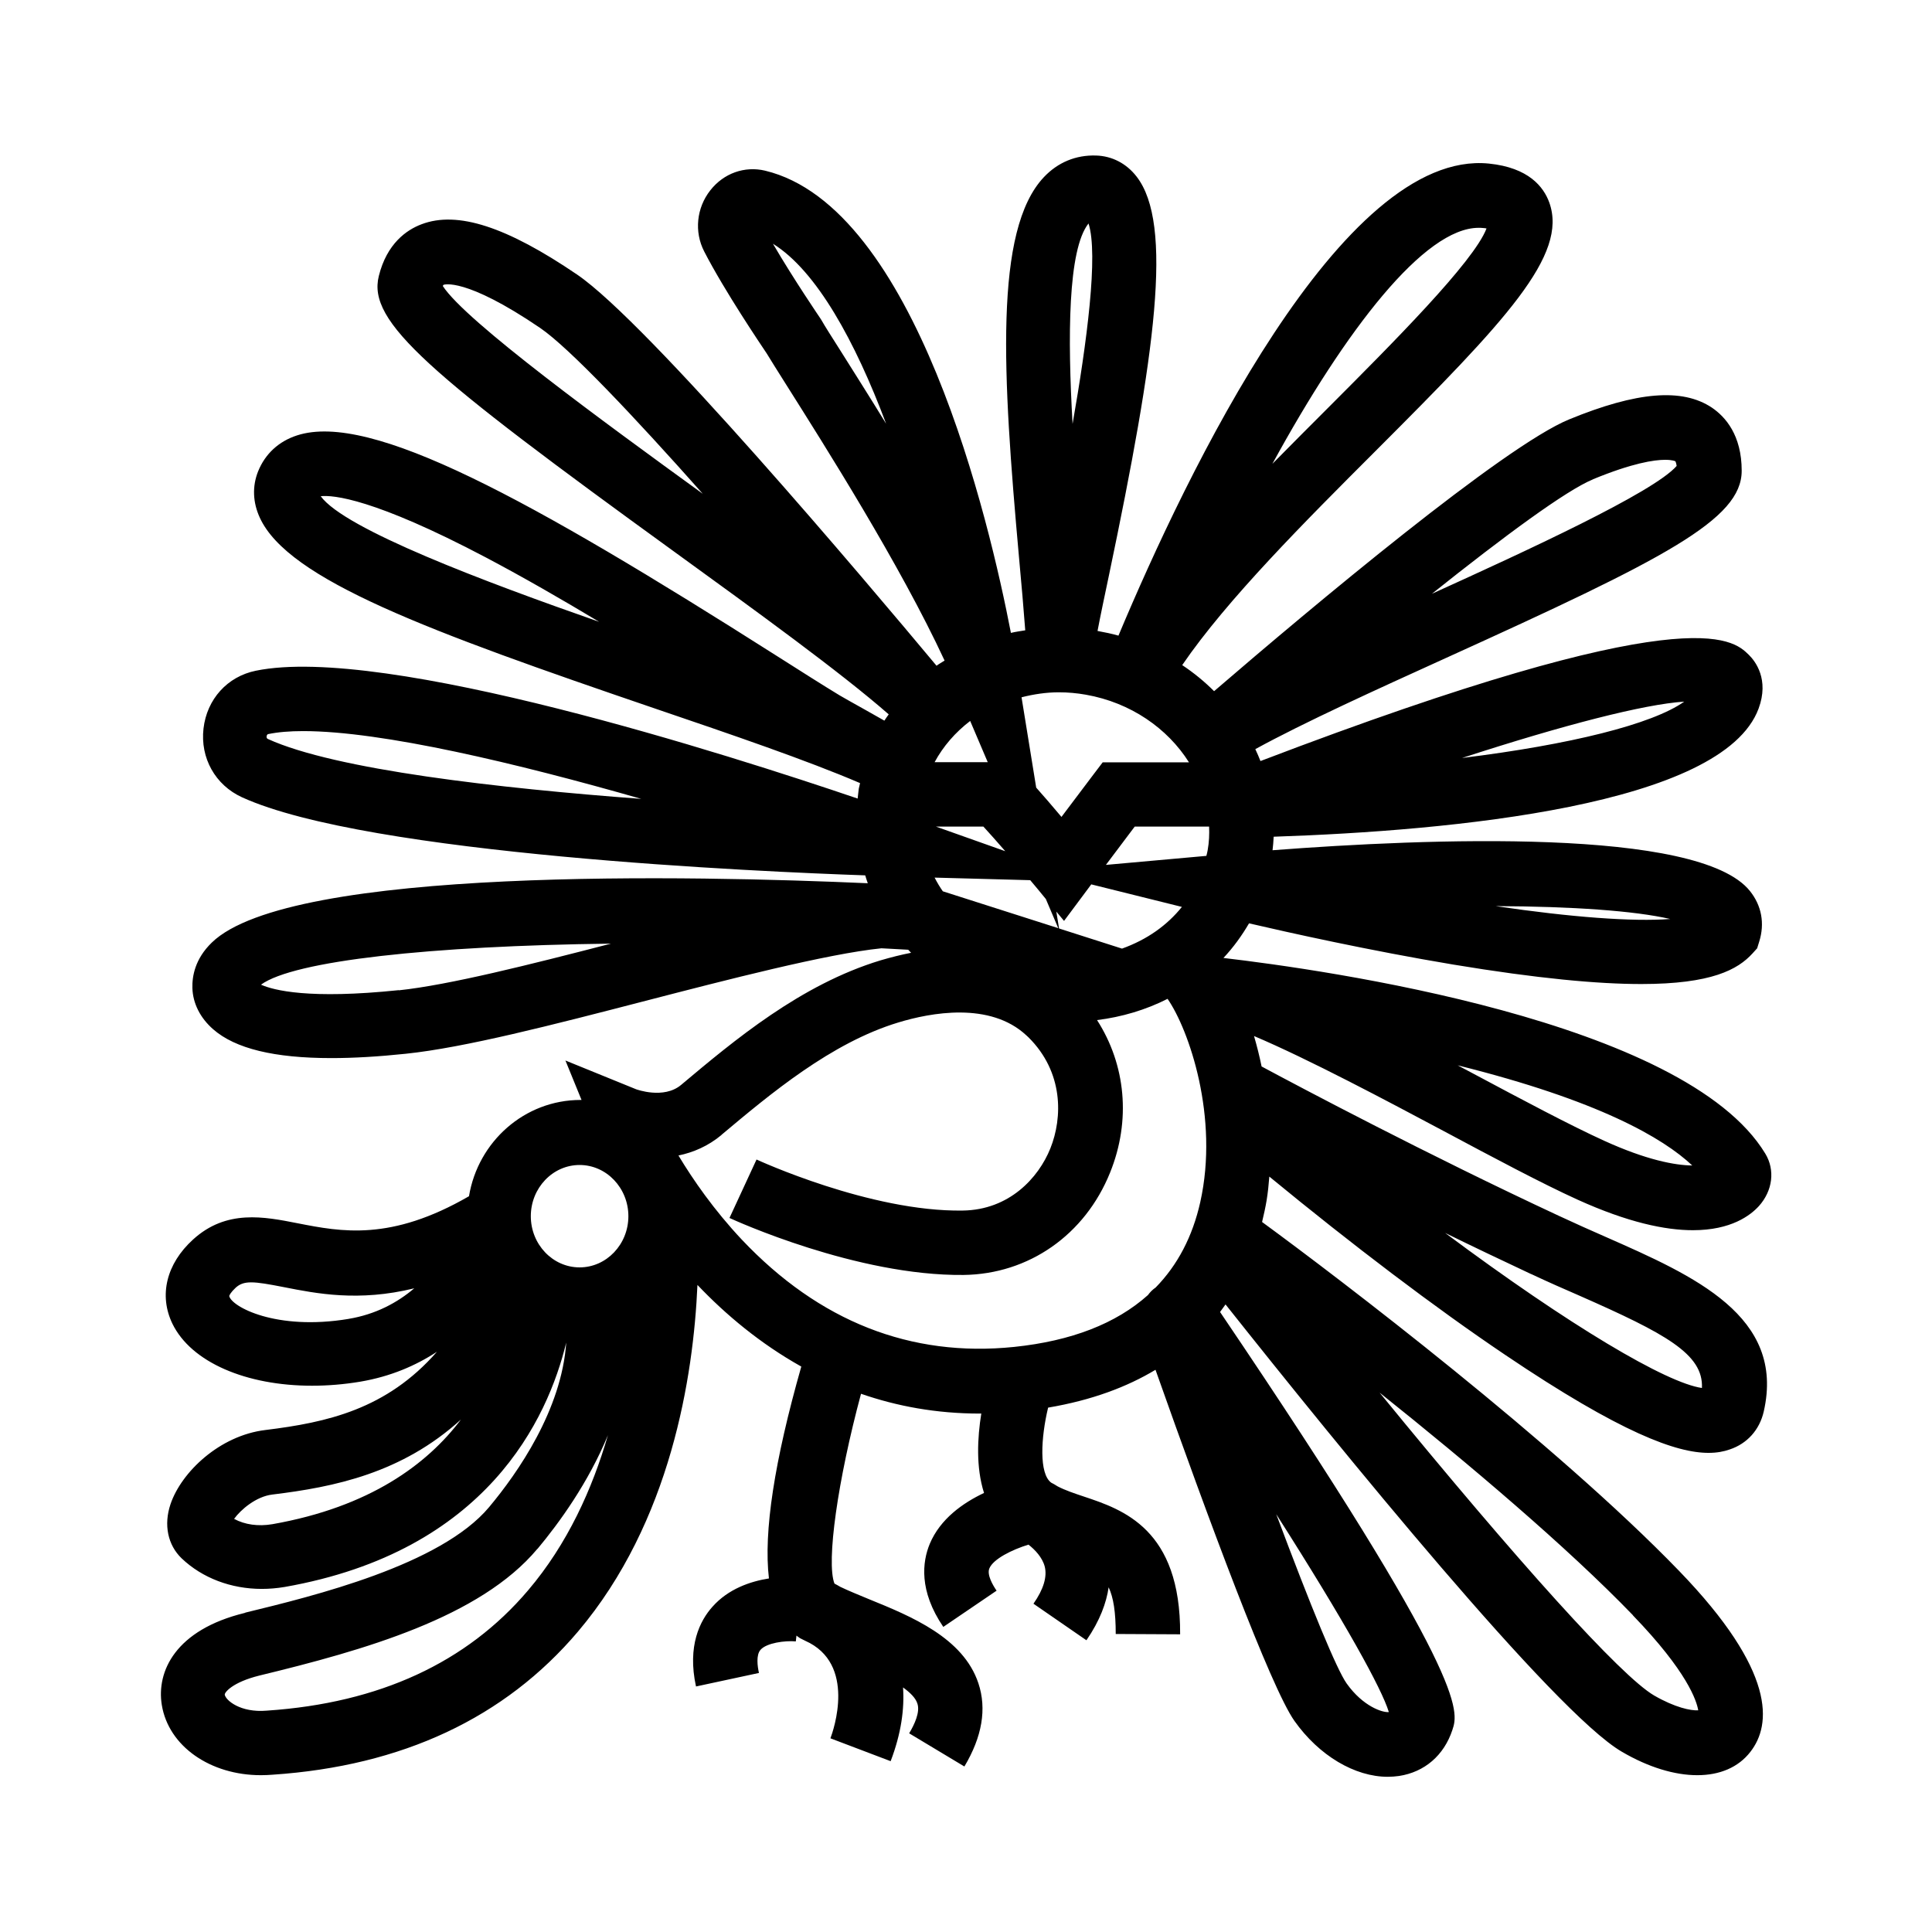 <?xml version="1.0" encoding="UTF-8"?>
<svg id="Livello_3" data-name="Livello 3" xmlns="http://www.w3.org/2000/svg" viewBox="0 0 120 120">
  <path d="m15.21,100.18c-4.32,1.05-5.5,3.64-5.16,5.72.42,2.57,3.02,4.36,6.15,4.36.24,0,.49-.01.73-.03,8.05-.54,14.43-3.53,18.97-8.89,5.77-6.82,7.17-15.85,7.42-21.53,1.76,1.85,3.91,3.65,6.45,5.07-1.67,5.87-2.35,10.27-2.01,13.16-1.14.18-2.52.64-3.51,1.76-.77.86-1.57,2.42-1.02,4.95l3.91-.84c-.09-.4-.19-1.12.1-1.44.38-.43,1.52-.58,2.19-.52l.04-.36c.07.05.14.11.22.16.1.06.22.1.32.16,3.21,1.42,1.75,5.58,1.57,6.06l3.74,1.42c.66-1.73.86-3.25.77-4.58.44.32.78.65.89,1,.18.53-.18,1.3-.51,1.85l3.43,2.06c1.1-1.84,1.4-3.58.87-5.17-.94-2.83-4.18-4.16-6.79-5.22-.65-.27-1.27-.52-1.79-.77-.12-.07-.24-.14-.36-.2-.52-1.34.21-6.45,1.65-11.79,2.22.77,4.67,1.23,7.38,1.23.03,0,.06,0,.09,0-.24,1.49-.34,3.33.17,4.93-1.31.62-2.72,1.61-3.37,3.16-.46,1.11-.69,2.91.84,5.16l3.31-2.25c-.24-.35-.61-.99-.45-1.38.24-.59,1.42-1.17,2.43-1.48.4.31.86.79,1.01,1.36.16.63-.07,1.41-.7,2.31l3.29,2.27c.84-1.22,1.24-2.33,1.38-3.29.3.64.44,1.54.44,2.9l4,.02c.04-6.55-3.57-7.75-5.96-8.55-.6-.2-1.17-.39-1.65-.64-.16-.1-.29-.18-.4-.23-.76-.56-.64-2.79-.19-4.66,2.72-.46,4.91-1.29,6.67-2.35,3.28,9.27,7.16,19.73,8.63,21.81,1.53,2.16,3.75,3.47,5.8,3.47.23,0,.46-.02.69-.05,1.59-.24,2.8-1.28,3.32-2.86.39-1.17,1.02-3.13-14.43-25.96.12-.16.23-.31.34-.47,7.11,8.96,20.42,25.34,24.61,27.78,1.67.98,3.3,1.46,4.69,1.46s2.55-.48,3.3-1.45c1.31-1.68,1.61-4.99-4.42-11.23-7.64-7.91-21.1-18.16-25.91-21.68.11-.46.21-.91.28-1.33.08-.48.13-.98.17-1.49,5.13,4.22,10.31,8.15,14.63,11.06,7.27,4.91,10.68,6.1,12.65,6.1.52,0,.94-.08,1.31-.21,1.09-.36,1.86-1.22,2.12-2.36,1.35-5.92-4.32-8.42-9.81-10.84-.94-.41-1.92-.85-2.91-1.31-8.18-3.81-16.05-7.98-18.47-9.28-.13-.64-.29-1.27-.47-1.89,3.38,1.43,8.34,4.07,11.74,5.88,3.16,1.69,6.15,3.28,8.35,4.28,3.13,1.42,5.45,1.9,7.17,1.9,2.38,0,3.57-.92,4.1-1.5.86-.96,1.01-2.24.4-3.25-5.01-8.29-27.43-11.43-33.66-12.16.62-.66,1.14-1.38,1.59-2.15,2.45.57,7.47,1.69,12.68,2.56,5.25.87,8.99,1.21,11.68,1.21,4.37,0,6-.9,6.91-1.9l.29-.32.13-.42c.35-1.12.15-2.23-.58-3.14-3.17-3.96-20.11-3.26-29.65-2.53.03-.28.06-.56.07-.84,11.05-.37,27.89-1.93,30.12-7.96.67-1.81-.2-2.94-.61-3.34-1.01-.99-3.66-3.58-30.33,6.6-.1-.25-.2-.49-.32-.74,3.03-1.66,7.5-3.69,11.86-5.67,13.6-6.17,18.35-8.59,18.35-11.62,0-2.21-1.01-3.35-1.85-3.92-1.84-1.23-4.66-1-8.87.73-4.05,1.66-15.94,11.62-22.05,16.88-.6-.6-1.26-1.14-1.98-1.62,2.78-4.07,7.65-8.94,12-13.29,8.12-8.12,11.97-12.17,10.8-15.44-.35-.97-1.28-2.17-3.75-2.42-9.14-.92-18.79,19.26-23.01,29.32-.42-.12-.86-.21-1.3-.29.18-.95.44-2.18.71-3.46,2.89-13.79,4.01-21.82,1.71-24.77-.63-.81-1.52-1.27-2.51-1.3-1.25-.04-2.37.42-3.24,1.34-3.11,3.29-2.57,12.24-1.55,23.59.16,1.71.29,3.25.39,4.56-.3.05-.6.09-.89.16-1.33-6.9-5.9-26.46-15.27-28.71-1.27-.3-2.57.16-3.4,1.22-.86,1.09-1.01,2.58-.38,3.8,1.27,2.47,3.56,5.85,3.88,6.33.25.41.68,1.1,1.25,2,2.34,3.71,7.02,11.09,9.8,17.08-.17.11-.34.2-.5.32-4.39-5.26-17.92-21.3-22.33-24.3-4.37-2.97-7.43-3.97-9.66-3.12-.93.35-2.15,1.2-2.65,3.21-.72,2.86,3.05,6.04,18.38,17.15,5.06,3.67,10.27,7.44,13.29,10.08-.09.13-.19.26-.27.39l-1.15-.65c-.78-.44-1.49-.83-1.63-.92-1.04-.63-2.39-1.49-3.95-2.48-15.38-9.77-25.18-15.14-29.74-13.67-1.15.37-1.99,1.15-2.43,2.24-.37.93-.33,1.93.11,2.88,1.77,3.85,10.43,7.03,24.49,11.83,4.88,1.66,9.5,3.24,12.79,4.65-.02.12-.06.23-.08.35-.03.2-.04.4-.07.61-7.91-2.69-29.39-9.58-37.38-7.94-1.77.36-3.04,1.77-3.25,3.59-.21,1.83.73,3.51,2.39,4.27,7.82,3.57,32.33,4.63,38.71,4.85.05.16.1.33.16.49-10.59-.47-35.89-1.06-40.75,3.69-1.04,1.01-1.22,2.09-1.2,2.82.03.96.49,1.86,1.29,2.56,1.37,1.2,3.79,1.79,7.34,1.79,1.37,0,2.92-.09,4.63-.27,3.65-.38,9.11-1.79,14.9-3.29,4.91-1.27,11.26-2.92,14.64-3.26.55.03,1.1.06,1.66.09.06.07.12.13.18.19-.62.12-1.25.28-1.9.47-4.95,1.5-9.08,4.96-12.39,7.74-1.08.9-2.77.27-2.78.27l-4.4-1.79,1,2.45s-.04,0-.06,0c-3.48,0-6.37,2.59-6.93,5.98-4.86,2.81-7.93,2.21-10.64,1.68-2.08-.41-4.43-.88-6.5,1.01-1.66,1.51-2.13,3.47-1.28,5.23,1.17,2.4,4.59,3.85,8.67,3.85.97,0,1.97-.08,2.99-.25,1.89-.32,3.46-1,4.77-1.86-3.13,3.58-6.83,4.39-10.65,4.86-2.85.34-5.23,2.62-5.9,4.61-.43,1.28-.17,2.53.69,3.36,1.29,1.23,3.08,1.9,4.98,1.9.47,0,.94-.04,1.42-.12,12.57-2.21,16.35-10.47,17.49-15.18-.29,4.18-3,8.08-4.79,10.22-3.01,3.6-10.9,5.52-15.13,6.55Zm86.21.15c3.39,3.51,3.96,5.31,4.06,5.9-.46.03-1.44-.17-2.74-.92-2.06-1.2-8.43-8.26-17.05-18.81,5.54,4.42,11.68,9.62,15.74,13.83Zm3.69-27.94c-1.07-.01-2.85-.34-5.48-1.54-2.09-.95-5.02-2.51-8.13-4.17-.33-.17-.65-.34-.96-.51,8.76,2.18,12.75,4.51,14.57,6.22Zm-1.37-15.31c-2.32.18-6.17-.11-10.85-.8,4.77.02,8.64.29,10.85.8Zm-11.91-42.93c.09,0,.17,0,.26.01.09,0,.17.02.24.03-.79,2.08-5.91,7.2-9.72,11.02-1.17,1.17-2.38,2.38-3.58,3.6,4.58-8.38,9.45-14.66,12.81-14.66Zm-39.59,7.69c-.57-.9-1-1.57-1.22-1.96l-.07-.11s-1.67-2.45-2.94-4.63c2.71,1.68,5.11,6.07,7.03,11.18-1.08-1.76-2.06-3.3-2.8-4.48Zm-32.32,8.98c.77-.08,3.29.13,10.27,3.81,2.29,1.21,4.69,2.59,7.02,3.99-7.07-2.47-15.81-5.75-17.29-7.8Zm4.85,30.68c-5.57.58-7.77.01-8.56-.34,2.04-1.49,10.54-2.41,21.74-2.55-5.02,1.3-10.06,2.57-13.18,2.9Zm61.49,44.84c-.37.04-1.59-.33-2.62-1.78-.61-.86-2.19-4.69-4.37-10.51,4.29,6.73,6.55,10.83,6.99,12.28Zm8.86-27.2c1.02.48,2.02.92,2.99,1.34,5.33,2.35,7.7,3.62,7.6,5.73-2.2-.31-8.18-3.84-15.95-9.63,1.73.85,3.54,1.71,5.35,2.56Zm-29.36-36.14c.56,0,1.13.05,1.69.15,2.78.49,5.07,2.09,6.4,4.2h-5.36l-.6.79s-.98,1.3-1.96,2.6c-.64-.76-1.15-1.35-1.57-1.82l-.91-5.61c.75-.19,1.53-.31,2.32-.31Zm9.25,9.81c-.02.12-.05.23-.08.35l-6.24.56c.62-.83,1.31-1.74,1.79-2.38h4.62c.02.48,0,.97-.09,1.47Zm-3.2,5.02c-.65.46-1.37.82-2.12,1.09l-3.91-1.25-.17-1.05.48.58,1.52-2.04c.05-.07.11-.15.17-.23l5.63,1.4c-.45.56-.99,1.07-1.6,1.5Zm-10.46-10.49h-3.3c.53-.98,1.28-1.85,2.21-2.56l1.09,2.56Zm1.09,5.53l-4.31-1.53h2.95c.35.38.83.92,1.36,1.53Zm1.55,1.8c.16.19.32.38.47.56l.5.61.77,1.81-7.17-2.29c-.19-.27-.36-.56-.51-.85l5.94.16Zm40.62-11.09c-1.99,1.41-7.08,2.67-13.8,3.5,6.3-2.05,11.31-3.34,13.8-3.5Zm-5.67-13.81c2.45-1.01,3.8-1.21,4.49-1.21.46,0,.63.09.63.09,0,0,.05.08.08.29-1.43,1.65-9.43,5.32-15.2,7.94,4.5-3.59,8.35-6.43,10.01-7.11Zm-31.33-15.89c.62,1.91-.1,7.38-.99,12.45-.31-5.36-.3-10.83.99-12.45Zm-40.11,3.88s.05-.07.05-.07c.01,0,1.31-.51,6,2.68,1.8,1.23,5.83,5.49,10.1,10.3-6.11-4.43-14.74-10.72-16.15-12.91Zm-10.86,28.14s-.07-.03-.08-.1c-.01-.09.02-.17.08-.2.62-.13,1.35-.19,2.19-.19,4.9,0,13.28,2,21,4.21-8.85-.66-19-1.81-23.19-3.72Zm28.17,24.59c3.04-2.55,6.82-5.72,10.98-6.98,2-.61,5.7-1.31,7.96.8l.13.12c2.18,2.16,2.13,4.98,1.36,6.9-.74,1.84-2.56,3.82-5.44,3.86-5.75.09-12.74-3.14-12.81-3.17l-1.68,3.63c.32.15,7.91,3.61,14.54,3.54,4.05-.05,7.54-2.49,9.1-6.36,1.31-3.24.97-6.7-.81-9.47,1.53-.19,3.02-.63,4.38-1.32,1.33,1.92,3.21,7.36,2.03,12.63-.48,2.14-1.41,3.91-2.77,5.3-.19.13-.35.29-.48.47-1.98,1.77-4.75,2.85-8.31,3.22-6.42.66-12.11-1.58-16.92-6.67-1.72-1.83-3.03-3.72-3.93-5.22.92-.19,1.84-.58,2.68-1.28Zm-8.81,1.87c1.67,0,3.03,1.43,3.03,3.18s-1.36,3.18-3.03,3.18-3.03-1.43-3.03-3.18,1.36-3.18,3.03-3.18Zm-14.35,9.56c-4.52.75-7.28-.77-7.41-1.42,0-.04.09-.23.39-.51.25-.23.52-.34.97-.34s1.08.11,2.05.3c1.98.39,4.63.92,8.08.07-1.05.89-2.39,1.62-4.09,1.9Zm-4.73,12.75c-.88.15-1.72.03-2.38-.33.42-.58,1.37-1.39,2.37-1.51,3.86-.47,8.04-1.32,11.72-4.66-2.09,2.77-5.65,5.43-11.71,6.5Zm16.46,1.54c1.36-1.63,3.16-4.11,4.38-7.07-.97,3.34-2.51,6.76-4.96,9.64-3.81,4.49-9.24,7-16.21,7.47-1.68.15-2.58-.66-2.63-.99-.02-.13.46-.77,2.16-1.19,6.48-1.57,13.7-3.61,17.26-7.87Z"/>
</svg>